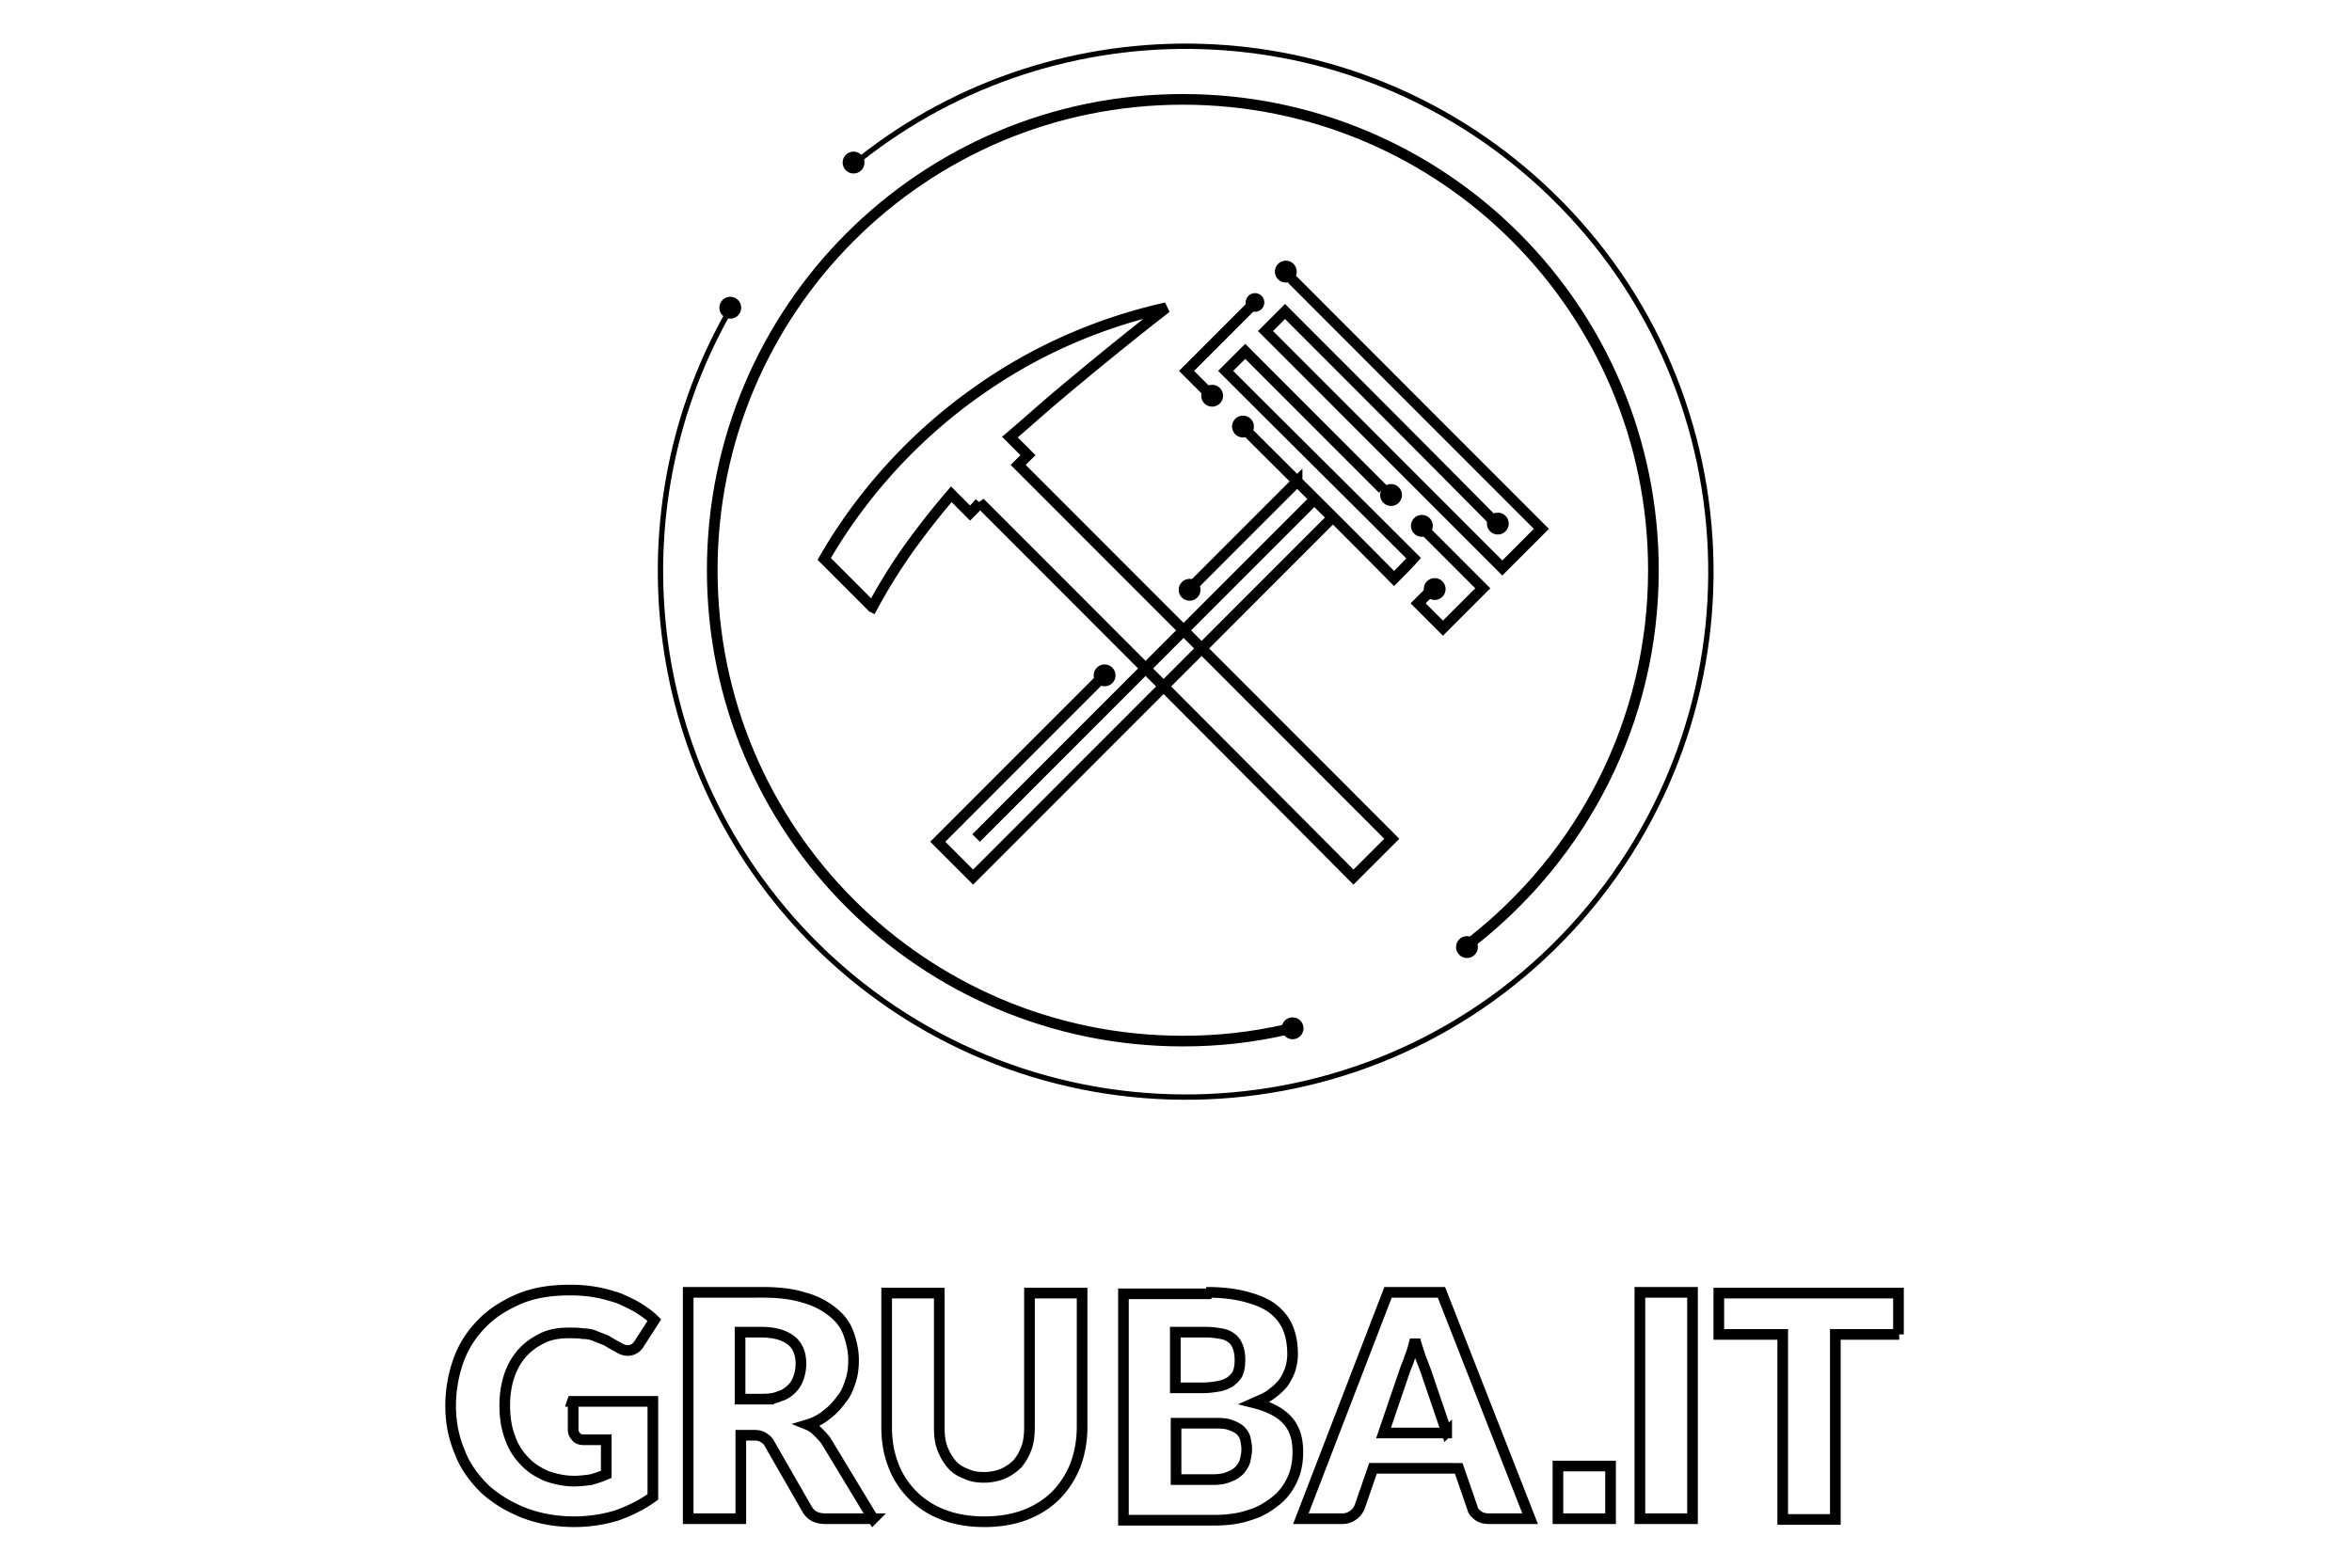 <svg width="600" height="400" xmlns="http://www.w3.org/2000/svg"><g fill="none" fill-rule="evenodd"><path fill="#FFF" d="M0 0h600v400H0z"/><g transform="translate(114 10)"><path d="M216.891 112.848l-27.04 27.061 27.04-27.06zM167.99 161.98l-42.765 42.798 4.411 4.414 4.602 4.606 91.666-91.737-4.602-4.606-86.296 86.363m114.678-78.303l14.574 14.586-10.164 10.172-6.328-6.334 5.37-5.373M207.302 66.02L188.7 84.636l3.644 3.647 1.534 1.535m10.739 10.748c12.273 12.282 24.738 24.565 37.011 37.04 1.726-1.727 3.452-3.454 4.986-5.182-15.917-15.93-32.025-31.858-47.942-47.788l4.986-4.99 35.094 35.122m-23.204-53.546l63.667 63.717-9.972 9.98-60.407-60.454 4.986-4.99c17.834 17.848 35.669 35.697 53.503 53.737m-131.362-4.99c31.834 31.859 63.668 63.717 95.31 95.576l9.78-9.788-95.31-95.384 2.494-2.495-4.603-4.606c3.836-3.262 7.67-6.717 11.506-9.98 9.589-8.06 18.985-15.737 28.382-23.03-11.122 2.495-28.957 7.869-47.559 20.92-21.478 14.969-33.751 32.818-39.696 43.181l12.273 12.283a144.725 144.725 0 019.014-14.586 205.57 205.57 0 0111.122-14.202l4.794 4.798c.96-.96 1.726-1.727 2.493-2.687z" stroke="#000" stroke-width="2.719"/><path d="M169.332 163.707c-.767.768-2.11.768-2.876 0-.767-.768-.767-2.111 0-2.879.767-.767 2.11-.767 2.876 0 .767.768.767 2.111 0 2.88" fill="#000"/><circle stroke="#000" stroke-width="1.361" transform="rotate(45 167.784 162.323)" cx="167.784" cy="162.323" r="2.11"/><path d="M191.002 142.02c-.767.768-2.11.768-2.876 0-.767-.767-.767-2.11 0-2.879.767-.767 2.11-.767 2.876 0 .767.768.767 2.112 0 2.88" fill="#000"/><ellipse stroke="#000" stroke-width="1.361" cx="189.468" cy="140.485" rx="2.109" ry="2.111"/><path d="M253.327 141.636c-.767.768-2.11.768-2.876 0-.767-.767-.767-2.11 0-2.878.767-.768 2.109-.768 2.876 0 .959.767.959 2.11 0 2.878" fill="#000"/><ellipse stroke="#000" stroke-width="1.361" cx="251.985" cy="140.293" rx="2.109" ry="2.111"/><path d="M242.205 117.838c-.768.768-2.11.768-2.877 0-.767-.767-.767-2.11 0-2.878.767-.768 2.11-.768 2.877 0 .958.767.958 2.11 0 2.878" fill="#000"/><ellipse stroke="#000" stroke-width="1.361" cx="240.862" cy="116.303" rx="2.109" ry="2.111"/><path d="M250.067 125.515c-.767.768-2.11.768-2.876 0-.768-.768-.768-2.111 0-2.879.767-.767 2.109-.767 2.876 0 .959.768.959 2.111 0 2.88" fill="#000"/><ellipse stroke="#000" stroke-width="1.361" cx="248.725" cy="124.172" rx="2.109" ry="2.111"/><path d="M269.628 124.94c-.768.767-2.11.767-2.877 0-.767-.768-.767-2.112 0-2.88.767-.767 2.11-.767 2.877 0 .767.768.767 2.112 0 2.88" fill="#000"/><ellipse stroke="#000" stroke-width="1.361" cx="268.093" cy="123.596" rx="2.109" ry="2.111"/><path d="M196.563 92.505c-.767.768-2.109.768-2.876 0-.767-.768-.767-2.111 0-2.879.767-.767 2.11-.767 2.876 0 .768.768.768 1.92 0 2.88" fill="#000"/><ellipse stroke="#000" stroke-width="1.361" cx="195.221" cy="90.97" rx="2.109" ry="2.111"/><path d="M204.426 100.182c-.767.767-2.11.767-2.877 0-.767-.768-.767-2.111 0-2.879.768-.768 2.11-.768 2.877 0 .959.768.959 2.111 0 2.879" fill="#000"/><ellipse stroke="#000" stroke-width="1.361" cx="203.084" cy="98.838" rx="2.109" ry="2.111"/><path d="M215.357 60.838c-.767.768-2.11.768-2.877 0-.767-.767-.767-2.11 0-2.878.767-.768 2.11-.768 2.877 0 .959.767.959 1.919 0 2.878" fill="#000"/><ellipse stroke="#000" stroke-width="1.361" cx="214.014" cy="59.303" rx="2.109" ry="2.111"/><path d="M213.823 252.758c-8.438 1.919-17.068 2.878-26.08 2.878-66.353 0-120.048-53.737-120.048-120.141S121.39 15.354 187.742 15.354 307.79 69.09 307.79 135.494c0 38.577-18.219 72.93-46.6 95" stroke="#000" stroke-width="2.719"/><path d="M105.281 30.707c50.82-40.303 124.65-38.768 173.935 6.525 54.462 50.091 57.914 134.92 7.863 189.425-50.052 54.505-134.814 57.96-189.277 7.868-46.6-42.99-55.996-111.313-26.272-164.283" stroke="#000" stroke-width="1.361"/><path d="M105.857 31.859c-.192 1.151-1.151 1.919-2.302 1.727-1.15-.192-1.917-1.152-1.726-2.303.192-1.152 1.151-1.92 2.302-1.727 1.15.191 1.917 1.151 1.726 2.303" fill="#000"/><ellipse stroke="#000" stroke-width="1.361" cx="103.747" cy="31.475" rx="2.109" ry="2.111"/><path d="M74.215 68.707c-.192 1.152-1.15 1.92-2.302 1.727-1.15-.192-1.917-1.151-1.725-2.303.191-1.151 1.15-1.919 2.3-1.727 1.151.192 1.918 1.343 1.727 2.303" fill="#000"/><ellipse stroke="#000" stroke-width="1.361" cx="72.297" cy="68.515" rx="2.109" ry="2.111"/><path d="M217.083 253.717c-.767.768-2.11.768-2.877 0-.767-.768-.767-2.11 0-2.879.767-.767 2.11-.767 2.877 0 .767.768.767 2.111 0 2.88" fill="#000"/><ellipse stroke="#000" stroke-width="1.361" cx="215.74" cy="252.374" rx="2.109" ry="2.111"/><path d="M261.573 233.182c-.767.767-2.11.767-2.876 0-.767-.768-.767-2.111 0-2.879.767-.768 2.11-.768 2.876 0 .959.768.959 1.92 0 2.879" fill="#000"/><ellipse stroke="#000" stroke-width="1.361" cx="260.231" cy="231.646" rx="2.109" ry="2.111"/><path d="M207.686 68.707c-.767.768-2.301.768-3.068 0-.767-.768-.767-2.303 0-3.07.767-.768 2.301-.768 3.068 0 .767.767.767 2.302 0 3.07" fill="#000"/><ellipse stroke="#000" stroke-width=".543" cx="206.152" cy="67.172" rx="2.109" ry="2.111"/><path d="M296.859 377.505h-13.424v-13.434h13.424v13.434zm73.64-47.02h-16.301v47.212h-13.424v-47.212h-16.3v-10.556h45.832v10.556h.192zm-52.737 47.02h-13.424v-57.768h13.424v57.768zm-62.709-22.07l-5.37-15.738c-.383-.96-.767-2.111-1.342-3.455-.383-1.343-.959-2.878-1.342-4.414-.384 1.536-.767 3.071-1.343 4.414-.383 1.344-.958 2.495-1.342 3.647l-5.37 15.737h16.109v-.192zm21.286 22.07h-10.355c-1.15 0-2.11-.192-2.877-.768-.767-.575-1.342-1.151-1.534-2.11l-3.452-9.98H236.26l-3.452 9.98c-.384.767-.767 1.343-1.534 1.918a4.708 4.708 0 01-2.877.96H217.85l22.245-57.768h13.616l22.628 57.768zm-81.118-9.98c1.726 0 3.26-.192 4.41-.767 1.151-.384 1.918-.96 2.686-1.728.575-.767 1.15-1.535 1.342-2.495.192-.96.383-1.727.383-2.687 0-1.151-.191-1.919-.383-2.878-.192-.768-.767-1.536-1.342-2.111-.768-.576-1.535-.96-2.685-1.344-1.15-.384-2.493-.384-4.22-.384h-9.396v14.394h9.205zm-9.397-37.616v14.202h6.904c1.534 0 2.877-.192 4.027-.384 1.15-.192 2.11-.575 3.069-1.151.767-.576 1.534-1.344 1.917-2.111.384-.96.576-2.111.576-3.455 0-1.343-.192-2.495-.576-3.454-.383-.96-.959-1.728-1.534-2.112-.767-.575-1.534-.96-2.685-1.151-1.15-.192-2.493-.384-3.835-.384h-7.863 0zm7.863-10.172c4.027 0 7.287.384 10.164 1.152 2.876.768 5.177 1.727 6.903 3.07 1.726 1.344 3.069 3.071 3.836 4.99.767 1.92 1.15 4.03 1.15 6.526 0 1.343-.191 2.495-.575 3.838-.383 1.152-.959 2.303-1.726 3.455-.767.96-1.726 1.919-3.068 2.878-1.15.96-2.685 1.536-4.41 2.303 3.835.96 6.711 2.495 8.437 4.415 1.918 2.11 2.685 4.798 2.685 8.06 0 2.495-.384 4.798-1.343 6.91-.958 2.11-2.3 4.03-4.219 5.565-1.917 1.535-4.027 2.879-6.711 3.646-2.685.96-5.754 1.344-9.205 1.344h-23.013V320.12h21.095v-.384zm-56.572 47.212c1.726 0 3.452-.383 4.794-.96 1.343-.575 2.685-1.534 3.644-2.494.959-1.152 1.726-2.495 2.301-4.03.575-1.536.767-3.455.767-5.374v-34.162h13.424v34.162c0 3.454-.575 6.717-1.726 9.788-1.15 2.879-2.876 5.565-4.986 7.677-2.11 2.11-4.794 3.838-7.862 4.99-3.069 1.151-6.52 1.727-10.356 1.727-3.835 0-7.287-.576-10.356-1.728-3.068-1.151-5.753-2.878-7.862-4.99-2.11-2.11-3.835-4.606-4.986-7.676-1.15-2.879-1.726-6.142-1.726-9.788v-34.162h13.424v34.162c0 2.111.192 3.838.767 5.374.575 1.535 1.342 2.878 2.301 4.03.959 1.151 2.11 1.92 3.644 2.495 1.534.768 3.068.96 4.794.96zm-56.764-19.96c1.726 0 3.452-.191 4.603-.767 1.342-.384 2.301-1.151 3.068-1.919.767-.768 1.342-1.727 1.726-2.879.384-1.151.575-2.303.575-3.454 0-2.495-.767-4.606-2.493-5.95-1.726-1.343-4.219-2.11-7.67-2.11h-5.37v17.08h5.561zm28.382 30.516H96.652c-2.302 0-3.836-.768-4.795-2.495l-9.588-16.697c-.384-.768-.959-1.151-1.534-1.535-.575-.384-1.343-.576-2.301-.576h-3.452v21.303H61.558v-57.768H80.35c4.22 0 7.671.384 10.74 1.344 2.876.767 5.369 2.11 7.287 3.646 1.917 1.536 3.26 3.263 4.027 5.374.767 2.111 1.342 4.414 1.342 6.91 0 1.918-.192 3.646-.767 5.373-.575 1.727-1.15 3.262-2.301 4.606-.959 1.343-2.11 2.687-3.644 3.838-1.342 1.152-3.068 2.111-4.986 2.687.96.384 1.726.96 2.493 1.727.767.768 1.534 1.536 2.11 2.303l12.081 19.96zm-76.708-29.94h20.52v24.374c-2.877 2.112-6.137 3.647-9.397 4.798a37.863 37.863 0 01-10.547 1.536c-4.794 0-9.013-.768-13.04-2.303-3.836-1.536-7.288-3.647-9.973-6.142-2.684-2.687-4.986-5.757-6.328-9.404-1.534-3.646-2.3-7.484-2.3-11.707s.767-8.252 2.11-11.899c1.342-3.646 3.451-6.717 6.136-9.404 2.685-2.687 5.945-4.606 9.588-6.141 3.836-1.536 8.055-2.111 12.657-2.111 2.493 0 4.603.192 6.712.575 2.11.384 4.027.96 5.753 1.536 1.726.767 3.452 1.535 4.986 2.495 1.534.96 2.877 1.919 4.027 3.07l-3.835 5.95c-.575.96-1.342 1.535-2.301 1.727-.96.192-1.918 0-3.069-.768-1.15-.575-2.11-1.151-3.068-1.727l-2.876-1.151c-.96-.384-1.918-.576-3.069-.576-1.15-.192-2.301-.192-3.643-.192-2.493 0-4.795.384-6.712 1.343-1.918.96-3.644 2.112-5.178 3.839-1.342 1.535-2.493 3.454-3.26 5.757-.767 2.303-1.15 4.798-1.15 7.485 0 3.071.383 5.758 1.342 8.253.767 2.303 2.11 4.414 3.643 5.95 1.534 1.727 3.452 2.878 5.562 3.838 2.109.767 4.602 1.343 7.095 1.343 1.534 0 3.068-.192 4.41-.384 1.343-.384 2.494-.767 3.836-1.343v-8.828h-5.753c-.767 0-1.534-.192-1.918-.768-.383-.384-.767-.96-.767-1.727v-7.293h-.192z" stroke="#000" stroke-width="2.719"/></g></g></svg>